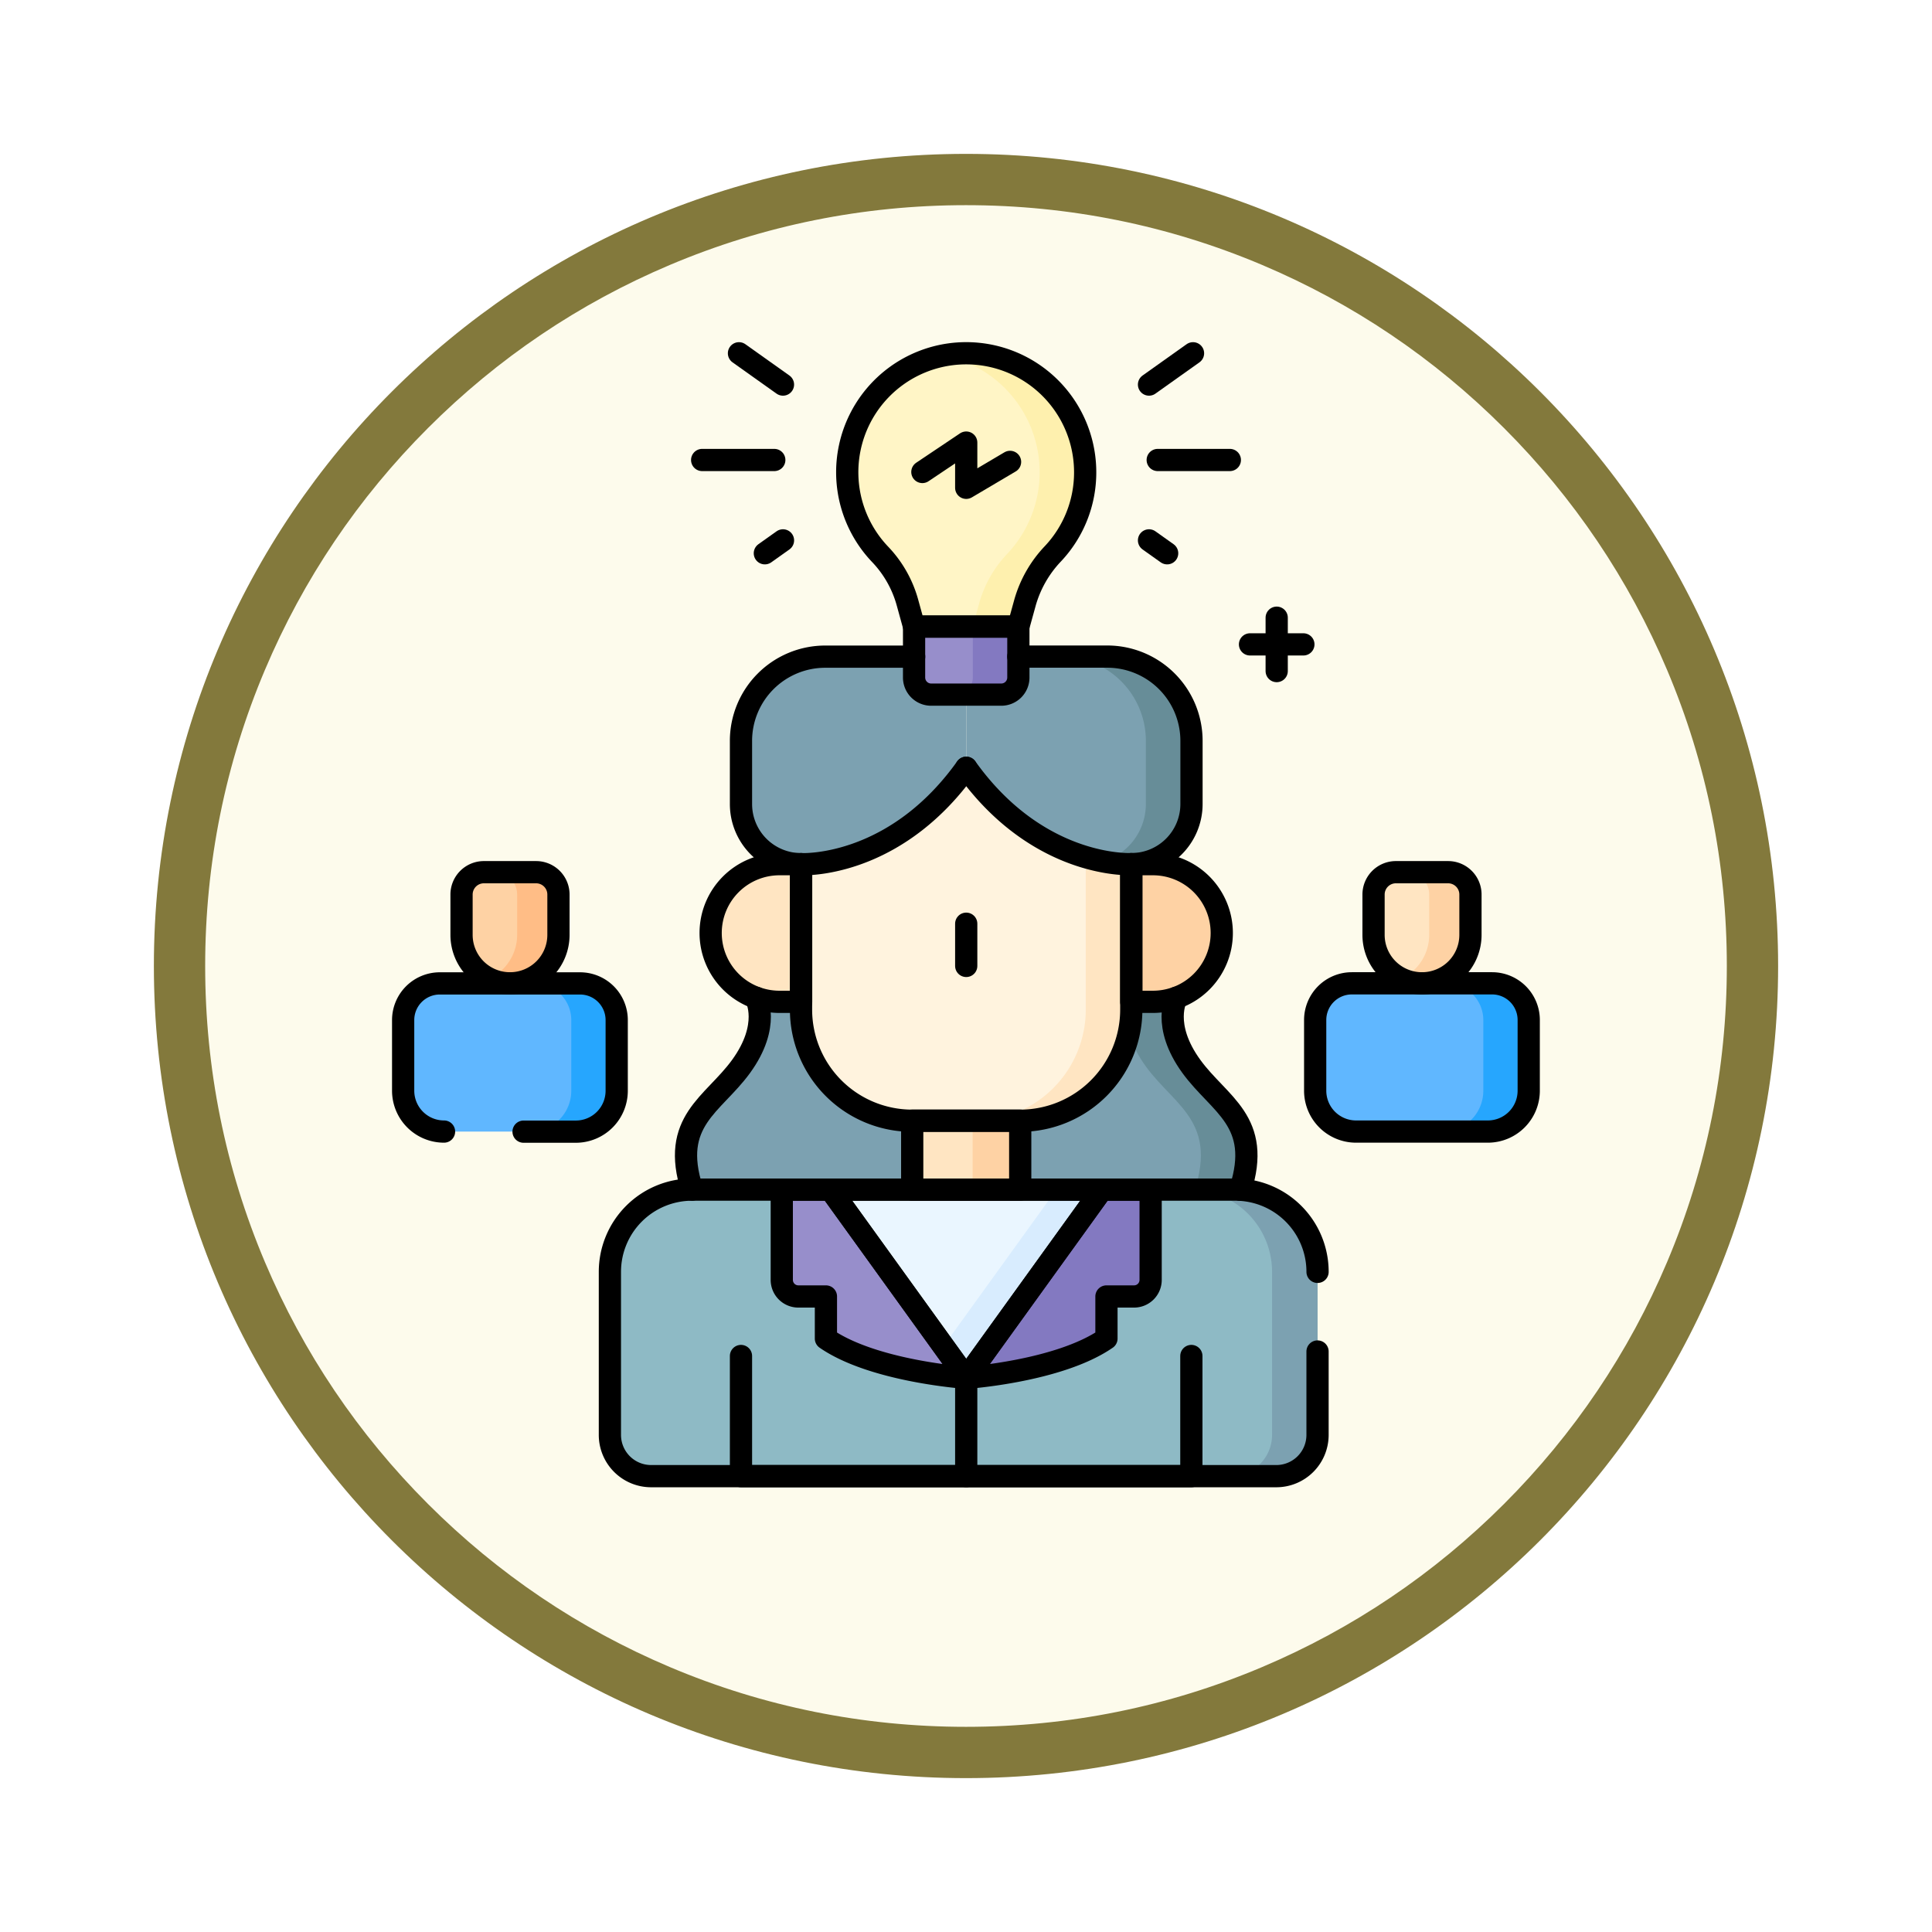 <svg xmlns="http://www.w3.org/2000/svg" xmlns:xlink="http://www.w3.org/1999/xlink" width="113" height="113" viewBox="0 0 113 113">
  <defs>
    <filter id="Trazado_982547" x="0" y="0" width="113" height="113" filterUnits="userSpaceOnUse">
      <feOffset dy="3" input="SourceAlpha"/>
      <feGaussianBlur stdDeviation="3" result="blur"/>
      <feFlood flood-opacity="0.161"/>
      <feComposite operator="in" in2="blur"/>
      <feComposite in="SourceGraphic"/>
    </filter>
  </defs>
  <g id="Grupo_1206611" data-name="Grupo 1206611" transform="translate(9 6)">
    <g id="Grupo_1176928" data-name="Grupo 1176928" transform="translate(0 0)">
      <g id="Grupo_1172322" data-name="Grupo 1172322">
        <g id="Grupo_1164700" data-name="Grupo 1164700">
          <g id="Grupo_1160931" data-name="Grupo 1160931">
            <g id="Grupo_1160749" data-name="Grupo 1160749">
              <g id="Grupo_1158891" data-name="Grupo 1158891">
                <g id="Grupo_1157406" data-name="Grupo 1157406">
                  <g id="Grupo_1155793" data-name="Grupo 1155793">
                    <g id="Grupo_1154704" data-name="Grupo 1154704">
                      <g id="Grupo_1150790" data-name="Grupo 1150790">
                        <g id="Grupo_1154214" data-name="Grupo 1154214" transform="translate(0)">
                          <g id="Grupo_1152583" data-name="Grupo 1152583">
                            <g id="Grupo_1146973" data-name="Grupo 1146973">
                              <g id="Grupo_1146954" data-name="Grupo 1146954">
                                <g transform="matrix(1, 0, 0, 1, -9, -6)" filter="url(#Trazado_982547)">
                                  <g id="Trazado_982547-2" data-name="Trazado 982547" transform="translate(9 6)" fill="#fdfbec">
                                    <path d="M 47.5 93.5 C 41.289 93.5 35.265 92.284 29.595 89.886 C 24.118 87.569 19.198 84.252 14.973 80.027 C 10.748 75.802 7.431 70.882 5.114 65.405 C 2.716 59.735 1.5 53.711 1.5 47.5 C 1.5 41.289 2.716 35.265 5.114 29.595 C 7.431 24.118 10.748 19.198 14.973 14.973 C 19.198 10.748 24.118 7.431 29.595 5.114 C 35.265 2.716 41.289 1.5 47.5 1.5 C 53.711 1.5 59.735 2.716 65.405 5.114 C 70.882 7.431 75.802 10.748 80.027 14.973 C 84.252 19.198 87.569 24.118 89.886 29.595 C 92.284 35.265 93.5 41.289 93.5 47.5 C 93.5 53.711 92.284 59.735 89.886 65.405 C 87.569 70.882 84.252 75.802 80.027 80.027 C 75.802 84.252 70.882 87.569 65.405 89.886 C 59.735 92.284 53.711 93.5 47.5 93.5 Z" stroke="none"/>
                                    <path d="M 47.5 3 C 41.491 3 35.664 4.176 30.18 6.496 C 24.881 8.737 20.122 11.946 16.034 16.034 C 11.946 20.121 8.737 24.881 6.496 30.179 C 4.176 35.664 3 41.491 3 47.5 C 3 53.509 4.176 59.336 6.496 64.82 C 8.737 70.119 11.946 74.878 16.034 78.966 C 20.122 83.054 24.881 86.263 30.18 88.504 C 35.664 90.824 41.491 92 47.5 92 C 53.509 92 59.336 90.824 64.82 88.504 C 70.119 86.263 74.878 83.054 78.966 78.966 C 83.054 74.878 86.263 70.119 88.504 64.82 C 90.824 59.336 92 53.509 92 47.5 C 92 41.491 90.824 35.664 88.504 30.179 C 86.263 24.881 83.054 20.121 78.966 16.034 C 74.878 11.946 70.119 8.737 64.82 6.496 C 59.336 4.176 53.509 3 47.5 3 M 47.5 7.62939453125e-06 C 73.734 7.62939453125e-06 95 21.266 95 47.5 C 95 73.733 73.734 95 47.5 95 C 21.266 95 7.62939453125e-06 73.733 7.62939453125e-06 47.5 C 7.62939453125e-06 21.266 21.266 7.62939453125e-06 47.5 7.62939453125e-06 Z" stroke="none" fill="#83793c"/>
                                  </g>
                                </g>
                              </g>
                            </g>
                          </g>
                        </g>
                      </g>
                    </g>
                  </g>
                </g>
              </g>
            </g>
          </g>
        </g>
      </g>
    </g>
    <g id="leader_11473497" transform="translate(7.08 6.544)">
      <g id="Grupo_1201836" data-name="Grupo 1201836" transform="translate(7.5 8.119)">
        <path id="Trazado_1045962" data-name="Trazado 1045962" d="M161.946,296.66c-1.765-2.424-.872-4.026-.872-4.026h-24.6s.893,1.6-.872,4.026-4.558,3.331-2.476,8.222h31.3C166.5,299.991,163.711,299.084,161.946,296.66Z" transform="translate(-115.84 -254.943)" fill="#7ca1b1"/>
        <path id="Trazado_1045963" data-name="Trazado 1045963" d="M330.915,296.66c-1.765-2.424-.872-4.026-.872-4.026h-2.662s-.893,1.6.872,4.026,4.558,3.331,2.476,8.222h2.662C335.473,299.991,332.68,299.084,330.915,296.66Z" transform="translate(-284.81 -254.943)" fill="#678d98"/>
        <path id="Trazado_1045964" data-name="Trazado 1045964" d="M196.032,211.776h-6.317a6.5,6.5,0,0,1-6.5-6.5V191.138h19.309V205.28A6.5,6.5,0,0,1,196.032,211.776Z" transform="translate(-159.941 -166.893)" fill="#fff3de"/>
        <path id="Trazado_1045965" data-name="Trazado 1045965" d="M266.343,191.138V205.28a6.5,6.5,0,0,1-6.5,6.5h2.662a6.5,6.5,0,0,0,6.5-6.5V191.138Z" transform="translate(-226.418 -166.893)" fill="#ffe5c2"/>
        <path id="Trazado_1045966" data-name="Trazado 1045966" d="M147.292,241.732h1.266V233.68h-1.266a4.026,4.026,0,0,0-4.026,4.026h0A4.026,4.026,0,0,0,147.292,241.732Z" transform="translate(-125.281 -203.799)" fill="#ffe5c2"/>
        <path id="Trazado_1045967" data-name="Trazado 1045967" d="M330.243,241.732h-1.266V233.68h1.266a4.026,4.026,0,0,1,4.026,4.026h0A4.026,4.026,0,0,1,330.243,241.732Z" transform="translate(-286.39 -203.799)" fill="#fed2a4"/>
        <rect id="Rectángulo_417534" data-name="Rectángulo 417534" width="6.317" height="4.033" transform="translate(29.774 44.883)" fill="#ffe5c2"/>
        <rect id="Rectángulo_417535" data-name="Rectángulo 417535" width="2.783" height="4.033" transform="translate(33.308 44.883)" fill="#fed2a4"/>
        <path id="Trazado_1045968" data-name="Trazado 1045968" d="M101.191,394.128h36.565a2.412,2.412,0,0,0,2.412-2.412v-9.537a4.81,4.81,0,0,0-4.81-4.81H103.589a4.81,4.81,0,0,0-4.81,4.81v9.537A2.412,2.412,0,0,0,101.191,394.128Z" transform="translate(-86.687 -328.453)" fill="#8ebac5"/>
        <path id="Trazado_1045969" data-name="Trazado 1045969" d="M357.483,377.369h-2.662a4.81,4.81,0,0,1,4.81,4.81v9.537a2.412,2.412,0,0,1-2.412,2.412h2.662a2.412,2.412,0,0,0,2.412-2.412v-9.537A4.81,4.81,0,0,0,357.483,377.369Z" transform="translate(-308.81 -328.453)" fill="#7ca1b1"/>
        <path id="Trazado_1045970" data-name="Trazado 1045970" d="M204.125,388.375l-7.936-11.006h15.873Z" transform="translate(-171.193 -328.453)" fill="#eaf6ff"/>
        <path id="Trazado_1045971" data-name="Trazado 1045971" d="M252.657,377.369l-6.606,9.16,1.331,1.846,7.936-11.006Z" transform="translate(-214.449 -328.453)" fill="#d8ecfe"/>
        <path id="Trazado_1045972" data-name="Trazado 1045972" d="M264.033,377.369h2.851v5.281a.969.969,0,0,1-.969.969H264.3v2.461c-2.788,1.928-8.2,2.295-8.2,2.295Z" transform="translate(-223.165 -328.453)" fill="#8379c1"/>
        <path id="Trazado_1045973" data-name="Trazado 1045973" d="M177.515,377.369h-2.851v5.281a.969.969,0,0,0,.969.969h1.613v2.461c2.788,1.928,8.205,2.295,8.205,2.295Z" transform="translate(-152.519 -328.453)" fill="#978ecb"/>
        <path id="Trazado_1045974" data-name="Trazado 1045974" d="M169.831,148.547v-6.5h-8.245a4.928,4.928,0,0,0-4.928,4.928v3.692a3.518,3.518,0,0,0,3.518,3.518h0S165.59,154.484,169.831,148.547Z" transform="translate(-136.899 -124.302)" fill="#7ca1b1"/>
        <path id="Trazado_1045975" data-name="Trazado 1045975" d="M256.1,148.547v-6.5h8.245a4.928,4.928,0,0,1,4.928,4.928v3.692a3.519,3.519,0,0,1-3.519,3.518h0S260.339,154.484,256.1,148.547Z" transform="translate(-223.165 -124.302)" fill="#7ca1b1"/>
        <path id="Trazado_1045976" data-name="Trazado 1045976" d="M300.9,142.043h-2.662a4.928,4.928,0,0,1,4.928,4.928v3.692a3.52,3.52,0,0,1-2.485,3.364,7.449,7.449,0,0,0,1.629.154,3.519,3.519,0,0,0,3.518-3.518v-3.692A4.928,4.928,0,0,0,300.9,142.043Z" transform="translate(-259.726 -124.302)" fill="#678d98"/>
        <path id="Trazado_1045977" data-name="Trazado 1045977" d="M238.19,132.768h-4.1a1,1,0,0,1-1-1v-2.982h6.1v2.982A1,1,0,0,1,238.19,132.768Z" transform="translate(-203.207 -112.803)" fill="#978ecb"/>
        <path id="Trazado_1045978" data-name="Trazado 1045978" d="M217.491,15.077a6.958,6.958,0,1,0-11.975,4.82,6.627,6.627,0,0,1,1.591,2.837l.378,1.371h6.1l.385-1.395a6.86,6.86,0,0,1,1.636-2.867A6.932,6.932,0,0,0,217.491,15.077Z" transform="translate(-177.601 -8.119)" fill="#fff5c6"/>
        <g id="Grupo_1201829" data-name="Grupo 1201829" transform="translate(31.609 0)">
          <path id="Trazado_1045979" data-name="Trazado 1045979" d="M252.483,128.788v2.982a1,1,0,0,1-1,1h2.662a1,1,0,0,0,1-1v-2.982Z" transform="translate(-250.774 -112.803)" fill="#8379c1"/>
          <path id="Trazado_1045980" data-name="Trazado 1045980" d="M247.333,8.12a6.9,6.9,0,0,0-1.224.128,6.958,6.958,0,0,1,3.73,11.594A6.862,6.862,0,0,0,248.2,22.71l-.385,1.395h2.662l.385-1.395a6.861,6.861,0,0,1,1.636-2.867A6.957,6.957,0,0,0,247.333,8.12Z" transform="translate(-246.109 -8.12)" fill="#fef0ae"/>
        </g>
        <g id="Grupo_1201832" data-name="Grupo 1201832" transform="translate(0 30.346)">
          <g id="Grupo_1201830" data-name="Grupo 1201830" transform="translate(53.344)">
            <path id="Trazado_1045981" data-name="Trazado 1045981" d="M438.778,243.694h0a2.834,2.834,0,0,1-2.834-2.834V238.5a1.307,1.307,0,0,1,1.307-1.307h3.054a1.307,1.307,0,0,1,1.307,1.307v2.364A2.834,2.834,0,0,1,438.778,243.694Z" transform="translate(-432.531 -237.189)" fill="#ffe5c2"/>
            <path id="Trazado_1045982" data-name="Trazado 1045982" d="M420.285,294.966h-7.714a2.391,2.391,0,0,1-2.391-2.391v-4.135a2.145,2.145,0,0,1,2.145-2.145h8.2a2.145,2.145,0,0,1,2.145,2.145v4.135A2.391,2.391,0,0,1,420.285,294.966Z" transform="translate(-410.181 -279.791)" fill="#60b7ff"/>
          </g>
          <g id="Grupo_1201831" data-name="Grupo 1201831">
            <path id="Trazado_1045983" data-name="Trazado 1045983" d="M36.1,243.694h0a2.834,2.834,0,0,1-2.834-2.834V238.5a1.307,1.307,0,0,1,1.307-1.307h3.054a1.307,1.307,0,0,1,1.307,1.307v2.364A2.834,2.834,0,0,1,36.1,243.694Z" transform="translate(-29.851 -237.189)" fill="#fed2a4"/>
            <path id="Trazado_1045984" data-name="Trazado 1045984" d="M17.6,294.966H9.891A2.391,2.391,0,0,1,7.5,292.576v-4.135A2.145,2.145,0,0,1,9.645,286.3h8.2a2.145,2.145,0,0,1,2.145,2.145v4.135A2.391,2.391,0,0,1,17.6,294.966Z" transform="translate(-7.5 -279.791)" fill="#60b7ff"/>
          </g>
        </g>
        <g id="Grupo_1201835" data-name="Grupo 1201835" transform="translate(5.04 30.346)">
          <g id="Grupo_1201833" data-name="Grupo 1201833" transform="translate(53.344)">
            <path id="Trazado_1045985" data-name="Trazado 1045985" d="M450.964,237.188H448.55a1.307,1.307,0,0,1,1.307,1.307v2.364a2.832,2.832,0,0,1-1.628,2.562,2.819,2.819,0,0,0,1.207.273h0a2.834,2.834,0,0,0,2.834-2.834V238.5A1.307,1.307,0,0,0,450.964,237.188Z" transform="translate(-448.23 -237.188)" fill="#fed2a4"/>
            <path id="Trazado_1045986" data-name="Trazado 1045986" d="M469.268,286.3h-2.662a2.145,2.145,0,0,1,2.145,2.145v4.135a2.391,2.391,0,0,1-2.391,2.391h2.662a2.391,2.391,0,0,0,2.391-2.391V288.44A2.145,2.145,0,0,0,469.268,286.3Z" transform="translate(-463.958 -279.79)" fill="#26a6fe"/>
          </g>
          <g id="Grupo_1201834" data-name="Grupo 1201834">
            <path id="Trazado_1045987" data-name="Trazado 1045987" d="M48.283,237.188H45.869a1.307,1.307,0,0,1,1.307,1.307v2.364a2.832,2.832,0,0,1-1.628,2.562,2.818,2.818,0,0,0,1.207.273h0a2.834,2.834,0,0,0,2.834-2.834V238.5A1.307,1.307,0,0,0,48.283,237.188Z" transform="translate(-45.549 -237.188)" fill="#ffbd86"/>
            <path id="Trazado_1045988" data-name="Trazado 1045988" d="M66.587,286.3H63.926a2.145,2.145,0,0,1,2.145,2.145v4.135a2.391,2.391,0,0,1-2.391,2.391h2.662a2.391,2.391,0,0,0,2.391-2.391V288.44A2.145,2.145,0,0,0,66.587,286.3Z" transform="translate(-61.278 -279.79)" fill="#26a6fe"/>
          </g>
        </g>
      </g>
      <g id="Grupo_1201845" data-name="Grupo 1201845" transform="translate(7.5 8.119)">
        <path id="Trazado_1045989" data-name="Trazado 1045989" d="M202.529,233.68v8.506a6.5,6.5,0,0,1-6.5,6.5h-6.316a6.5,6.5,0,0,1-6.5-6.5V233.68" transform="translate(-159.942 -203.799)" fill="none" stroke="#000" stroke-linecap="round" stroke-linejoin="round" stroke-miterlimit="10" stroke-width="1.3"/>
        <path id="Trazado_1045990" data-name="Trazado 1045990" d="M147.292,241.732h1.266V233.68h-1.266a4.026,4.026,0,0,0-4.026,4.026h0A4.026,4.026,0,0,0,147.292,241.732Z" transform="translate(-125.281 -203.799)" fill="none" stroke="#000" stroke-linecap="round" stroke-linejoin="round" stroke-miterlimit="10" stroke-width="1.3"/>
        <path id="Trazado_1045991" data-name="Trazado 1045991" d="M330.243,241.732h-1.266V233.68h1.266a4.026,4.026,0,0,1,4.026,4.026h0A4.026,4.026,0,0,1,330.243,241.732Z" transform="translate(-286.39 -203.799)" fill="none" stroke="#000" stroke-linecap="round" stroke-linejoin="round" stroke-miterlimit="10" stroke-width="1.3"/>
        <rect id="Rectángulo_417536" data-name="Rectángulo 417536" width="6.317" height="4.033" transform="translate(29.774 44.883)" fill="none" stroke="#000" stroke-linecap="round" stroke-linejoin="round" stroke-miterlimit="10" stroke-width="1.3"/>
        <path id="Trazado_1045992" data-name="Trazado 1045992" d="M140.169,382.179a4.81,4.81,0,0,0-4.81-4.81H103.589a4.81,4.81,0,0,0-4.81,4.81v9.537a2.412,2.412,0,0,0,2.412,2.412h36.565a2.412,2.412,0,0,0,2.412-2.412v-4.878" transform="translate(-86.687 -328.453)" fill="none" stroke="#000" stroke-linecap="round" stroke-linejoin="round" stroke-miterlimit="10" stroke-width="1.3"/>
        <line id="Línea_967" data-name="Línea 967" y2="2.469" transform="translate(32.933 33.364)" fill="none" stroke="#000" stroke-linecap="round" stroke-linejoin="round" stroke-miterlimit="10" stroke-width="1.3"/>
        <path id="Trazado_1045993" data-name="Trazado 1045993" d="M204.125,388.375l-7.936-11.006h15.873Z" transform="translate(-171.193 -328.453)" fill="none" stroke="#000" stroke-linecap="round" stroke-linejoin="round" stroke-miterlimit="10" stroke-width="1.3"/>
        <path id="Trazado_1045994" data-name="Trazado 1045994" d="M264.033,377.369h2.851v5.281a.969.969,0,0,1-.969.969H264.3v2.461c-2.788,1.928-8.2,2.295-8.2,2.295Z" transform="translate(-223.165 -328.453)" fill="none" stroke="#000" stroke-linecap="round" stroke-linejoin="round" stroke-miterlimit="10" stroke-width="1.3"/>
        <path id="Trazado_1045995" data-name="Trazado 1045995" d="M177.515,377.369h-2.851v5.281a.969.969,0,0,0,.969.969h1.613v2.461c2.788,1.928,8.205,2.295,8.205,2.295Z" transform="translate(-152.519 -328.453)" fill="none" stroke="#000" stroke-linecap="round" stroke-linejoin="round" stroke-miterlimit="10" stroke-width="1.3"/>
        <path id="Trazado_1045996" data-name="Trazado 1045996" d="M169.833,148.544c-3.85,5.389-8.665,5.638-9.521,5.638-.087,0-.134,0-.134,0a3.518,3.518,0,0,1-3.519-3.518v-3.692a4.928,4.928,0,0,1,4.928-4.929h5.2" transform="translate(-136.9 -124.299)" fill="none" stroke="#000" stroke-linecap="round" stroke-linejoin="round" stroke-miterlimit="10" stroke-width="1.3"/>
        <path id="Trazado_1045997" data-name="Trazado 1045997" d="M259.147,142.04h5.2a4.929,4.929,0,0,1,4.929,4.929v3.692a3.518,3.518,0,0,1-3.518,3.518s-.046,0-.134,0c-.856,0-5.672-.249-9.521-5.638" transform="translate(-223.167 -124.299)" fill="none" stroke="#000" stroke-linecap="round" stroke-linejoin="round" stroke-miterlimit="10" stroke-width="1.3"/>
        <path id="Trazado_1045998" data-name="Trazado 1045998" d="M347.472,292.63s-.893,1.6.873,4.027c1.635,2.245,4.153,3.189,2.857,7.208" transform="translate(-302.239 -254.94)" fill="none" stroke="#000" stroke-linecap="round" stroke-linejoin="round" stroke-miterlimit="10" stroke-width="1.3"/>
        <path id="Trazado_1045999" data-name="Trazado 1045999" d="M136.475,292.63s.893,1.6-.872,4.027c-1.633,2.244-4.15,3.187-2.86,7.2" transform="translate(-115.843 -254.94)" fill="none" stroke="#000" stroke-linecap="round" stroke-linejoin="round" stroke-miterlimit="10" stroke-width="1.3"/>
        <path id="Trazado_1046000" data-name="Trazado 1046000" d="M183,450.825v7.028H156.658v-7.028" transform="translate(-136.899 -392.178)" fill="none" stroke="#000" stroke-linecap="round" stroke-linejoin="round" stroke-miterlimit="10" stroke-width="1.3"/>
        <line id="Línea_968" data-name="Línea 968" y2="5.753" transform="translate(32.933 59.922)" fill="none" stroke="#000" stroke-linecap="round" stroke-linejoin="round" stroke-miterlimit="10" stroke-width="1.3"/>
        <g id="Grupo_1201837" data-name="Grupo 1201837" transform="translate(25.975)">
          <path id="Trazado_1046001" data-name="Trazado 1046001" d="M238.19,132.768h-4.1a1,1,0,0,1-1-1v-2.982h6.1v2.982A1,1,0,0,1,238.19,132.768Z" transform="translate(-229.182 -112.803)" fill="none" stroke="#000" stroke-linecap="round" stroke-linejoin="round" stroke-miterlimit="10" stroke-width="1.3"/>
          <path id="Trazado_1046002" data-name="Trazado 1046002" d="M217.491,15.077a6.958,6.958,0,1,0-11.975,4.82,6.627,6.627,0,0,1,1.591,2.837l.378,1.371h6.1l.385-1.395a6.86,6.86,0,0,1,1.636-2.867A6.932,6.932,0,0,0,217.491,15.077Z" transform="translate(-203.576 -8.119)" fill="none" stroke="#000" stroke-linecap="round" stroke-linejoin="round" stroke-miterlimit="10" stroke-width="1.3"/>
        </g>
        <g id="Grupo_1201840" data-name="Grupo 1201840" transform="translate(0 30.346)">
          <g id="Grupo_1201838" data-name="Grupo 1201838" transform="translate(53.344)">
            <path id="Trazado_1046003" data-name="Trazado 1046003" d="M438.778,243.694h0a2.834,2.834,0,0,1-2.834-2.834V238.5a1.307,1.307,0,0,1,1.307-1.307h3.054a1.307,1.307,0,0,1,1.307,1.307v2.364A2.834,2.834,0,0,1,438.778,243.694Z" transform="translate(-432.531 -237.189)" fill="none" stroke="#000" stroke-linecap="round" stroke-linejoin="round" stroke-miterlimit="10" stroke-width="1.3"/>
            <path id="Trazado_1046004" data-name="Trazado 1046004" d="M420.285,294.966h-7.714a2.391,2.391,0,0,1-2.391-2.391v-4.135a2.145,2.145,0,0,1,2.145-2.145h8.2a2.145,2.145,0,0,1,2.145,2.145v4.135A2.391,2.391,0,0,1,420.285,294.966Z" transform="translate(-410.181 -279.791)" fill="none" stroke="#000" stroke-linecap="round" stroke-linejoin="round" stroke-miterlimit="10" stroke-width="1.3"/>
          </g>
          <g id="Grupo_1201839" data-name="Grupo 1201839">
            <path id="Trazado_1046005" data-name="Trazado 1046005" d="M36.1,243.694h0a2.834,2.834,0,0,1-2.834-2.834V238.5a1.307,1.307,0,0,1,1.307-1.307h3.054a1.307,1.307,0,0,1,1.307,1.307v2.364A2.834,2.834,0,0,1,36.1,243.694Z" transform="translate(-29.851 -237.189)" fill="none" stroke="#000" stroke-linecap="round" stroke-linejoin="round" stroke-miterlimit="10" stroke-width="1.3"/>
            <path id="Trazado_1046006" data-name="Trazado 1046006" d="M9.891,294.966A2.391,2.391,0,0,1,7.5,292.576v-4.135A2.145,2.145,0,0,1,9.645,286.3h8.2a2.145,2.145,0,0,1,2.145,2.145v4.135a2.391,2.391,0,0,1-2.391,2.391H14.543" transform="translate(-7.5 -279.791)" fill="none" stroke="#000" stroke-linecap="round" stroke-linejoin="round" stroke-miterlimit="10" stroke-width="1.3"/>
          </g>
        </g>
        <path id="Trazado_1046007" data-name="Trazado 1046007" d="M236.737,49.262l2.565-1.72v2.645l2.564-1.516" transform="translate(-206.369 -42.319)" fill="none" stroke="#000" stroke-linecap="round" stroke-linejoin="round" stroke-miterlimit="10" stroke-width="1.3"/>
        <g id="Grupo_1201843" data-name="Grupo 1201843" transform="translate(17.488 0)">
          <g id="Grupo_1201841" data-name="Grupo 1201841">
            <line id="Línea_969" data-name="Línea 969" x1="2.574" y1="1.83" transform="translate(2.153)" fill="none" stroke="#000" stroke-linecap="round" stroke-linejoin="round" stroke-miterlimit="10" stroke-width="1.3"/>
            <line id="Línea_970" data-name="Línea 970" x1="1.061" y2="0.754" transform="translate(3.667 10.943)" fill="none" stroke="#000" stroke-linecap="round" stroke-linejoin="round" stroke-miterlimit="10" stroke-width="1.3"/>
            <line id="Línea_971" data-name="Línea 971" x1="4.219" transform="translate(0 6.241)" fill="none" stroke="#000" stroke-linecap="round" stroke-linejoin="round" stroke-miterlimit="10" stroke-width="1.3"/>
          </g>
          <g id="Grupo_1201842" data-name="Grupo 1201842" transform="translate(26.136)">
            <line id="Línea_972" data-name="Línea 972" y1="1.83" x2="2.574" fill="none" stroke="#000" stroke-linecap="round" stroke-linejoin="round" stroke-miterlimit="10" stroke-width="1.3"/>
            <line id="Línea_973" data-name="Línea 973" x2="1.061" y2="0.754" transform="translate(0 10.943)" fill="none" stroke="#000" stroke-linecap="round" stroke-linejoin="round" stroke-miterlimit="10" stroke-width="1.3"/>
            <line id="Línea_974" data-name="Línea 974" x2="4.219" transform="translate(0.509 6.241)" fill="none" stroke="#000" stroke-linecap="round" stroke-linejoin="round" stroke-miterlimit="10" stroke-width="1.3"/>
          </g>
        </g>
        <g id="Grupo_1201844" data-name="Grupo 1201844" transform="translate(49.531 15.465)">
          <line id="Línea_975" data-name="Línea 975" y2="3.122" transform="translate(1.561)" fill="none" stroke="#000" stroke-linecap="round" stroke-linejoin="round" stroke-miterlimit="10" stroke-width="1.3"/>
          <line id="Línea_976" data-name="Línea 976" x1="3.122" transform="translate(0 1.561)" fill="none" stroke="#000" stroke-linecap="round" stroke-linejoin="round" stroke-miterlimit="10" stroke-width="1.3"/>
        </g>
      </g>
    </g>
  </g>
</svg>
